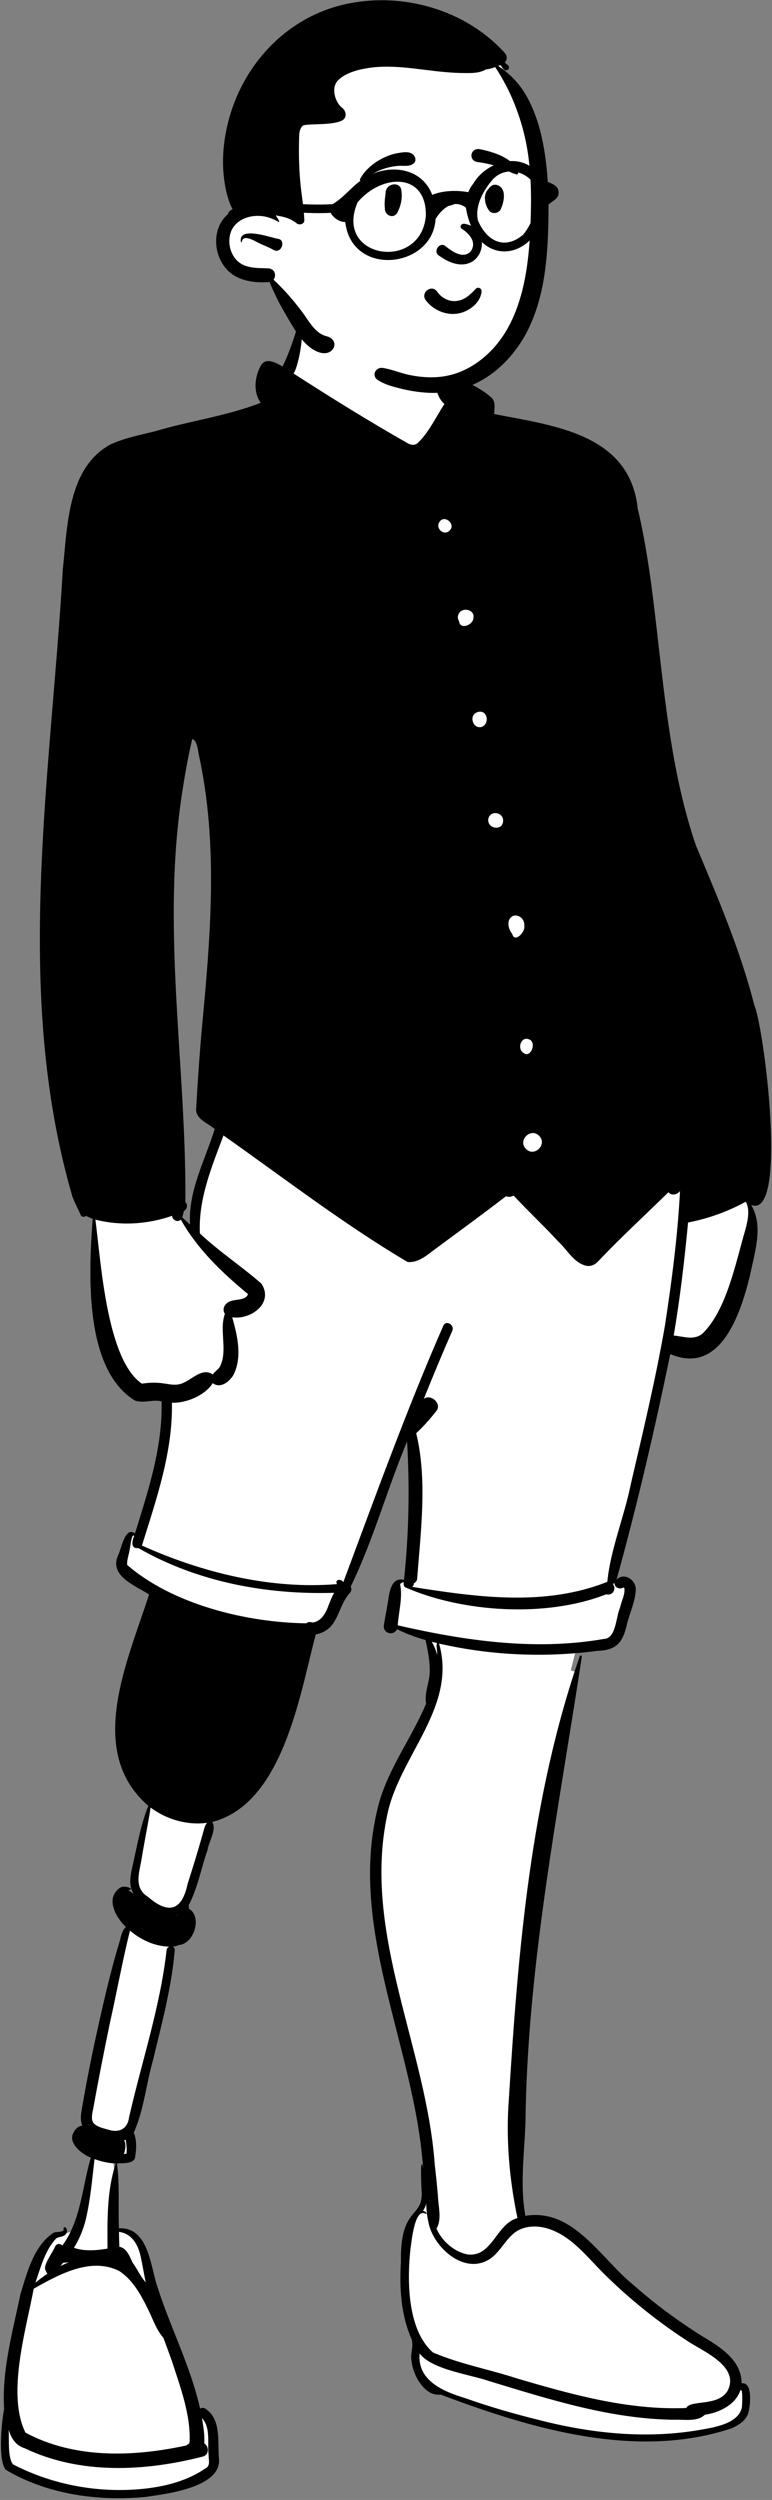<?xml version="1.0" encoding="UTF-8"?>
<svg width="213px" height="689px" viewBox="0 0 213 689" version="1.1" xmlns="http://www.w3.org/2000/svg" xmlns:xlink="http://www.w3.org/1999/xlink">
    <rect x="0" y="0" width="213" height="689" fill="#808080" stroke="none"/>
    <!-- Generator: Sketch 62 (91390) - https://sketch.com -->
    <title>peep-standing-29</title>
    
    <g id="Introduction" stroke="none" stroke-width="1" fill="none" fill-rule="evenodd">
        <g id="variations-standing" transform="translate(-3484, -912)">
            <g id="a-person/standing" transform="translate(3437, 854)">
                <g id="pose/standing/shirt-2" transform="translate(-28.736, 150.264)">
                    <path d="M234.846,367.564 C234.096,374.13 231.679,387.712 230.493,394.383 C230.148,396.322 229.906,397.681 229.837,398.126 C223.122,433.157 220.374,468.754 219.099,504.344 C218.725,508.975 218.911,513.594 219.718,518.171 C219.759,518.406 219.802,518.641 219.847,518.875 C220.072,518.829 220.301,518.787 220.533,518.749 C229.977,517.218 236.338,524.1 242.485,530.59 C244.888,533.127 247.258,535.625 249.745,537.619 C255.715,542.935 262.176,547.665 268.946,551.912 C271.714,553.538 274.854,555.46 276.974,558.009 C278.417,559.745 279.38,561.777 279.355,564.219 L279.346,565.057 L280.176,564.929 C280.424,564.891 280.631,564.905 280.799,564.984 C280.977,565.069 281.099,565.223 281.198,565.404 C281.639,566.212 281.638,567.495 281.662,568.467 C281.669,568.716 281.675,568.948 281.685,569.153 C281.76,572.071 280.438,573.996 278.448,575.313 C275.35,577.363 270.728,578.009 266.982,578.555 C266.288,578.656 265.624,578.752 264.998,578.852 C241.952,581.318 218.62,575.092 197.296,566.658 C197.236,566.635 197.176,566.611 197.116,566.587 C197.058,566.598 197,566.607 196.94,566.615 C195.241,566.838 193.78,565.934 192.624,564.627 C191.026,562.82 189.986,560.208 189.738,558.182 C189.52,557.2 189.657,556.288 189.778,555.383 C189.939,554.18 190.075,552.992 189.699,551.827 C186.758,545.152 186.371,537.893 186.792,530.782 C186.677,521.978 188.703,519.494 190.352,517.525 C191.736,515.872 192.854,514.531 192.494,510.778 C192.449,510.224 192.274,506.658 192.35,504.887 L192.902,504.809 C192.027,492.218 188.854,479.749 185.679,467.29 C180.508,446.998 175.315,426.729 180.297,405.987 C181.869,399.593 184.98,393.932 188.1,388.236 C190.08,384.622 192.067,380.994 193.686,377.166 C193.715,377.097 193.744,377.028 193.773,376.959 C193.757,376.891 193.742,376.823 193.729,376.754 C193.423,375.168 193.802,373.552 194.162,371.925 C194.491,370.439 194.814,368.942 194.737,367.448 C194.709,364.637 194.155,361.947 193.572,359.223 C193.542,359.084 193.512,358.944 193.482,358.805 C193.346,358.767 193.209,358.728 193.073,358.689 C190.406,357.918 187.8,356.973 185.297,355.738 L184.626,355.408 L184.328,356.092 C184.233,356.309 184.094,356.475 183.927,356.589 C183.743,356.715 183.528,356.777 183.312,356.786 C183.077,356.795 182.839,356.742 182.634,356.628 C182.472,356.538 182.33,356.41 182.229,356.245 C181.943,355.079 182.262,353.848 182.547,352.628 C182.735,351.823 182.919,351.021 182.981,350.24 C183.073,349.793 183.153,349.271 183.237,348.713 C183.471,347.158 183.716,345.281 184.558,344.164 C184.798,343.846 185.09,343.599 185.467,343.476 C185.828,343.359 186.257,343.356 186.766,343.474 C187.065,343.543 187.321,343.637 187.537,343.755 C187.57,343.455 187.603,343.156 187.635,342.856 C188.981,330.162 189.237,317.36 188.49,304.619 C188.432,303.631 188.368,302.644 188.298,301.657 C187.897,302.565 187.505,303.474 187.122,304.385 C184.828,309.841 182.814,315.501 180.802,321.16 C177.986,329.079 175.173,336.994 171.583,344.332 C171.525,344.451 171.466,344.57 171.408,344.689 C171.477,344.764 171.534,344.854 171.581,344.952 C171.666,345.128 171.71,345.313 171.675,345.497 C171.642,345.675 171.537,345.844 171.371,346.008 C170.038,347.297 169.344,349.023 168.672,350.753 C168.638,350.84 168.604,350.927 168.57,351.015 C168.065,352.605 167.237,354.048 166.113,355.153 C165.114,356.135 163.881,356.85 162.444,357.121 C162.293,357.149 162.143,357.172 161.993,357.19 C161.956,357.347 161.919,357.503 161.883,357.656 C161.704,358.416 161.518,359.216 161.323,360.052 C159.048,369.834 155.646,384.505 149.513,395.303 C145.588,402.214 140.548,407.559 133.886,408.813 C133.401,408.904 132.916,408.972 132.432,409.018 C132.836,409.221 133.175,409.497 133.41,409.882 C134.177,411.136 133.412,412.843 132.833,414.409 C132.491,415.334 132.166,416.232 132.037,417.027 C131.415,418.803 130.894,420.626 130.373,422.452 C129.418,425.799 128.466,429.155 126.847,432.22 C126.787,432.335 126.725,432.449 126.663,432.563 C126.728,432.639 126.778,432.721 126.817,432.816 C126.881,432.976 126.893,433.132 126.875,433.323 C126.859,433.494 126.825,433.633 126.751,433.764 C126.907,433.827 127.061,433.904 127.212,433.996 C127.933,434.437 128.374,435.109 128.593,435.875 C128.859,436.804 128.806,437.867 128.522,438.875 C128.226,439.925 127.676,440.919 126.937,441.641 C126.318,442.247 125.564,442.661 124.715,442.71 C124.657,442.714 124.6,442.715 124.543,442.715 C124.498,442.746 124.452,442.775 124.405,442.801 C124.03,443.013 123.507,443.127 123.017,443.136 L122.849,444.534 C122.955,444.652 122.971,444.714 122.963,444.777 C122.242,453.43 120.181,461.867 118.132,470.271 C117.751,471.831 117.371,473.39 116.999,474.948 C116.276,477.432 115.742,479.991 115.208,482.552 C114.331,486.756 113.459,490.966 111.71,494.841 C111.666,494.937 111.622,495.033 111.578,495.129 C111.621,495.22 111.662,495.313 111.702,495.407 C112.575,497.497 112.396,499.912 111.963,502.089 C111.257,502.895 109.931,502.826 108.829,502.859 C108.405,502.872 107.999,502.885 107.633,502.923 C107.4,502.947 107.152,502.985 106.895,503.028 C106.932,503.262 106.968,503.496 107.001,503.73 C107.536,507.481 107.516,511.3 107.498,515.105 C107.488,517.256 107.478,519.402 107.565,521.53 C107.575,521.781 107.587,522.032 107.6,522.283 C107.83,522.248 108.068,522.224 108.316,522.211 C110.727,522.079 112.402,523.069 113.622,524.619 C115.506,527.015 116.356,530.663 117.104,533.772 C117.307,534.618 117.502,535.428 117.704,536.167 C119.24,541.303 121.206,546.251 123.173,551.197 C125.793,557.79 128.415,564.378 129.981,571.373 L130.22,572.44 L131.101,571.79 C131.18,571.731 131.272,571.69 131.375,571.686 C131.477,571.683 131.584,571.716 131.694,571.78 C134.841,573.666 134.875,577.555 135.008,580.831 C135.019,581.12 135.031,581.405 135.044,581.686 C135.013,582.377 135.064,583.123 135.117,583.879 C135.245,585.693 135.511,587.676 133.974,588.836 C123.11,596.225 108.42,596.013 95.864,594.072 C90.858,593.161 85.972,591.639 81.332,589.556 C79.578,588.963 78.266,588.335 77.464,587.303 C76.782,586.428 76.501,585.264 76.611,583.648 C76.302,580.71 76.567,577.914 76.828,575.113 C77.054,572.687 77.277,570.257 77.157,567.811 C77.525,558.418 79.679,549.133 81.796,539.988 C81.881,539.621 81.965,539.255 82.05,538.889 C82.174,538.502 82.299,538.106 82.425,537.704 C84.056,532.533 85.98,526.197 90.663,523.301 C90.793,523.272 91.003,523.266 91.235,523.246 C91.853,523.195 92.583,523.112 93.017,522.902 C93.029,522.897 93.04,522.891 93.052,522.885 L92.785,523.785 L94.179,523.189 C94.501,523.051 94.838,522.948 95.183,522.883 C95.297,522.862 95.411,522.845 95.527,522.831 C95.583,522.719 95.638,522.607 95.693,522.494 C97.589,518.581 98.47,514.317 99.343,510.053 C99.883,507.418 100.421,504.784 101.213,502.239 C101.281,502.02 101.351,501.801 101.422,501.583 C101.208,501.518 100.996,501.444 100.788,501.364 C98.585,500.517 96.585,498.824 95.966,496.535 C96.115,495.889 96.424,495.182 96.891,494.652 C97.237,494.26 97.676,493.962 98.219,493.928 L99.197,493.866 L98.836,492.956 C98.478,492.054 98.427,491.027 98.537,490.06 C100.381,478.712 102.839,467.461 105.486,456.27 C106.494,452.108 107.572,447.961 108.789,443.855 C108.967,443.361 109.108,442.803 109.252,442.23 C109.549,441.042 109.821,439.743 110.688,438.995 C110.894,438.818 111.125,438.678 111.376,438.566 C111.153,438.366 110.935,438.16 110.722,437.951 C108.872,436.131 107.303,433.92 107.258,431.436 C107.171,430.391 107.666,429.316 108.431,428.648 C108.682,428.428 108.965,428.252 109.27,428.144 L110.442,428.864 C110.723,429.037 110.991,429.233 111.26,429.429 C111.486,429.594 111.713,429.758 111.945,429.911 L114.748,431.76 L112.938,428.935 C111.515,426.713 112.221,424.007 112.793,421.52 C112.948,420.849 113.1,420.19 113.215,419.555 C113.366,418.878 113.514,418.197 113.663,417.516 C114.562,413.393 115.469,409.217 117.049,405.335 C117.114,405.177 117.179,405.019 117.245,404.861 C117.115,404.753 116.986,404.642 116.856,404.53 C110.704,399.199 108.296,392.62 107.985,385.564 C107.536,375.395 111.396,364.248 114.815,354.323 C115.684,351.8 116.526,349.356 117.266,347.025 C117.316,346.865 117.367,346.704 117.417,346.543 C117.279,346.436 117.14,346.332 117.003,346.233 C116.165,345.632 115.16,345.074 114.124,344.501 C111.552,343.08 108.631,341.602 108.242,338.713 C108.285,337.161 108.895,335.663 109.478,334.19 C109.714,333.592 109.949,332.997 110.15,332.406 C110.306,331.71 110.781,330.807 111.386,330.398 C111.517,330.31 111.655,330.238 111.802,330.254 C111.933,330.269 112.054,330.356 112.179,330.487 L113.015,331.371 L113.377,330.21 C113.562,329.616 113.747,329.022 113.933,328.428 C117.475,317.086 121.068,305.536 120.745,293.556 C120.74,293.381 120.734,293.206 120.728,293.032 C120.553,292.975 120.375,292.925 120.194,292.883 C118.961,292.596 117.708,292.709 116.472,292.833 C114.918,292.989 113.373,293.203 111.979,292.161 C99.279,282.466 100.661,257.752 101.748,243.326 C101.763,243.138 101.777,242.949 101.791,242.759 C101.615,242.71 101.439,242.656 101.264,242.598 C100.674,242.401 100.11,242.16 99.597,241.855 L99.176,241.605 L98.792,241.908 C98.605,241.916 98.496,241.806 98.375,241.678 C97.879,241.152 97.389,240.196 96.9,239.023 C95.172,234.873 93.625,228.081 93.169,226.08 C93.157,226.03 93.147,225.982 93.135,225.93 C83.893,184.128 87.428,141.023 90.892,98.668 C91.14,95.642 91.387,92.619 91.629,89.601 C92.375,84.022 92.661,78.311 92.946,72.588 C93.53,60.877 94.102,49.111 98.731,38.35 C101.823,30.489 110.539,28.664 117.941,27.01 C118.144,26.965 118.346,26.92 118.548,26.875 C122.403,25.729 126.279,24.844 130.15,23.96 C136.082,22.605 142.002,21.251 147.652,19.028 C147.958,18.908 148.263,18.785 148.567,18.66 C148.35,18.438 148.15,18.202 147.97,17.952 C146.978,16.573 146.589,14.768 146.691,12.978 C146.797,11.121 147.432,9.268 148.521,7.896 C148.948,7.583 149.449,7.55 149.958,7.633 C150.956,7.795 151.996,8.385 152.843,8.851 C152.927,8.897 153.009,8.942 153.088,8.986 L153.724,9.333 L154.061,8.693 C155.392,6.167 156.316,3.383 157.219,0.65 C157.741,-0.928 158.256,-2.488 158.845,-3.967 C160.649,-7.772 163.744,-9.597 167.314,-10.299 C172.695,-11.358 179.131,-9.928 184.108,-8.689 C184.287,-8.643 184.467,-8.598 184.647,-8.552 C187.158,-7.916 189.851,-7.254 191.939,-5.69 C195.415,-2.919 196.153,1.389 196.938,5.615 C197.336,7.754 197.735,9.883 198.435,11.826 C198.514,12.044 198.597,12.261 198.684,12.478 C198.882,12.388 199.076,12.321 199.265,12.278 C202.017,11.65 208.059,15.221 210.141,17.123 C210.686,17.483 210.935,17.841 211.065,18.245 C211.28,18.917 211.211,19.688 211.161,20.448 C211.138,20.793 211.116,21.136 211.112,21.472 C211.11,21.668 211.113,21.867 211.12,22.068 C211.31,22.105 211.5,22.142 211.689,22.179 C212.915,22.416 214.166,22.649 215.433,22.884 C224.499,24.568 234.386,26.379 241.439,31.36 C246.37,34.843 249.886,39.899 250.708,47.582 C253.314,58.687 254.697,69.907 255.978,81.132 C256.15,82.615 256.321,84.1 256.491,85.584 C258.554,103.591 260.634,121.7 266.241,139.011 C266.791,140.356 267.325,141.651 267.859,142.948 C276.243,163.288 284.751,183.904 286.764,206.022 C287.855,216.592 287.689,227.27 285.877,237.748 C285.771,238.312 285.323,238.708 284.812,238.916 C284.25,239.144 283.577,239.165 283.074,238.848 L280.391,237.159 L282.092,239.831 C285.673,245.454 282.674,255.344 280.645,262.327 C280.344,263.361 280.061,264.335 279.818,265.227 C278.26,270.383 275.739,275.999 271.779,278.977 C270.281,280.105 268.573,280.845 266.629,281.01 C264.843,281.161 262.864,280.828 260.671,279.893 C260.396,279.776 260.13,279.654 259.873,279.531 C259.813,279.822 259.753,280.113 259.693,280.404 C255.386,301.295 250.579,322.002 244.873,342.565 L244.078,345.431 L246.086,343.234 C246.407,342.884 246.774,342.677 247.157,342.602 C247.587,342.517 248.029,342.592 248.436,342.775 C248.9,342.985 249.32,343.335 249.633,343.774 C249.918,344.176 250.115,344.653 250.17,345.171 C250.006,347.98 249.097,350.681 248.199,353.376 C247.72,354.814 247.242,356.25 246.869,357.698 C246.452,359.193 245.572,360.111 244.444,360.69 C242.717,361.576 240.46,361.719 238.331,361.876 C237.22,361.957 236.14,362.038 235.17,362.203 C235.025,362.228 234.878,362.255 234.729,362.285 C234.687,362.426 234.646,362.566 234.605,362.707 C234.319,363.698 234.068,364.698 233.816,365.699 C233.615,366.499 233.415,367.3 233.195,368.095 L234.564,368.491 C234.664,368.161 234.758,367.852 234.846,367.564 L234.846,367.564 Z M128.562,243.143 C128.609,237.143 130.752,231.486 132.875,225.837 C133.76,223.483 134.644,221.131 135.383,218.758 C135.426,218.617 135.47,218.476 135.513,218.335 C135.401,218.223 135.289,218.117 135.175,218.016 C134.634,217.535 133.965,217.098 133.282,216.655 C132.33,216.038 131.336,215.418 130.745,214.58 C130.382,214.064 130.193,213.458 130.319,212.631 C130.662,206.447 131.085,200.266 131.591,194.095 C131.71,192.777 131.829,191.459 131.949,190.141 C134.061,166.899 136.188,143.39 132.006,120.263 C131.821,119.21 131.607,118.168 131.392,117.125 C131.247,116.424 131.103,115.724 130.968,115.02 C130.949,114.917 130.927,114.78 130.902,114.62 C130.781,113.861 130.58,112.653 130.173,111.771 C129.806,110.975 129.268,110.465 128.624,110.353 C128.396,110.314 128.165,110.325 127.933,110.384 C127.891,110.549 127.85,110.717 127.809,110.886 C120.805,139.671 122.563,169.036 124.328,198.345 C125.139,211.829 125.951,225.301 125.901,238.698 C125.9,238.829 125.9,238.961 125.899,239.093 C125.983,239.118 126.063,239.162 126.135,239.227 C126.317,239.392 126.367,239.621 126.33,239.835 C126.286,240.095 126.123,240.343 125.872,240.475 C125.785,240.521 125.692,240.55 125.597,240.564 C125.569,240.69 125.541,240.816 125.511,240.941 C125.376,241.514 125.225,242.082 125.056,242.647 C125.015,242.786 124.973,242.924 124.929,243.062 C125.036,243.164 125.142,243.265 125.249,243.366 C125.964,244.044 126.684,244.718 127.412,245.384 L128.709,246.573 L128.605,244.818 C128.571,244.257 128.557,243.698 128.562,243.143 Z" id="🎨-Background" fill="#FFFFFF"></path>
                    <path d="M281.404,246.596 C278.745,255.52 276.304,268.735 269.532,275.305 C267.149,277.227 264.349,276.054 261.614,275.82 C263.377,265.496 264.593,255.087 265.575,244.662 C271.147,243.596 276.519,241.657 281.494,238.941 C282.786,241.102 281.979,244.389 281.404,246.596 M259.196,273.089 C256.629,287.837 253.129,302.399 249.742,316.941 C247.949,325.805 244.127,334.947 243.304,343.695 C226.018,350.579 207.317,347.903 189.439,345.093 C189.714,344.861 189.924,344.506 189.954,344.071 C190.398,343.87 190.762,343.469 190.828,342.87 C191.834,329.729 193.675,315.437 190.564,302.723 C192.619,300.874 194.457,298.725 196.169,296.558 C197.727,294.505 194.485,291.791 192.664,293.285 C195.185,286.999 197.787,280.746 200.515,274.545 C201.244,272.883 198.789,271.435 198.052,273.108 C187.893,296.312 179.322,320.061 170.461,343.794 C169.968,342.816 167.985,342.933 168.704,344.323 C150.55,345.837 131.601,341.214 114.898,333.695 C118.889,320.902 123.436,307.869 123.17,294.332 C127.079,294.514 132.362,292.293 134.431,288.933 C136.5,290.538 139.036,288.568 140.126,286.698 C142.645,281.793 141.251,275.806 139.794,270.778 C144.936,271.585 151.375,266.826 147.856,261.509 C142.42,256.749 136.216,252.695 130.886,247.679 C130.43,238.275 134.081,229.498 137.398,220.674 C154.155,232.461 170.584,245.142 188.18,255.546 C191.205,255.854 193.649,253.569 195.92,251.901 C202.401,247.101 208.941,242.365 215.327,237.436 C216.028,237.694 216.833,237.63 217.429,237.232 C221.507,241.591 225.818,245.616 229.852,249.997 C232.276,252.233 234.026,255.722 237.409,256.579 C238.991,256.868 239.998,256.214 241.012,255.119 C247.166,248.62 253.786,242.586 260.163,236.31 C260.983,237.375 262.564,237.015 263.353,235.995 C262.712,248.416 261.08,260.798 259.196,273.089 M247.799,345.183 C247.605,345.349 247.835,345.207 248.02,345.484 C248.207,347.267 247.158,349.078 246.807,350.828 C245.641,353.402 245.753,359.355 242.311,359.446 C223.297,362.748 204.085,359.935 185.48,355.69 C185.722,351.923 186.891,348.041 186.128,344.311 C186.439,344.031 186.769,343.837 187.137,343.761 C187.034,344.288 187.105,344.935 187.51,345.197 C203.429,352.175 226.492,353.617 243.014,347.131 C244.752,347.68 246.05,345.446 244.688,344.213 C244.919,344.183 245.139,344.102 245.327,343.96 C245.056,345.138 246.785,346.048 247.799,345.183 M194.863,360.217 C195.347,360.344 195.834,360.463 196.321,360.579 C195.948,361.47 196.487,362.756 196.34,363.757 C195.998,362.516 195.516,361.316 194.863,360.217 M166.454,349.999 C165.697,352.167 164.495,354.577 161.956,354.922 C161.363,354.682 160.679,354.725 160.232,355.132 C143.684,354.909 123.435,349.931 110.834,339.057 C110.682,337.569 111.392,336.072 111.54,334.591 C111.748,334.005 111.986,330.31 112.775,330.996 C112.174,332.465 111.655,334.621 113.948,334.404 C130.173,343.745 149.346,347.302 167.936,346.719 C167.345,347.755 166.899,348.878 166.454,349.999 M132.076,411.747 C130.652,416.838 129.129,421.905 127.501,426.935 C125.936,434.394 122.167,435.396 116.565,430.508 C112.511,428.059 114.221,423.66 114.834,419.869 C115.591,415.21 116.575,410.583 117.282,405.917 C121.747,409.218 127.368,410.839 132.892,410.117 C132.451,410.543 132.258,411.093 132.076,411.747 M124.614,435.633 C124.564,435.619 124.511,435.602 124.462,435.586 C124.519,435.567 124.573,435.545 124.628,435.526 C124.623,435.562 124.618,435.597 124.614,435.633 M121.695,445.234 C119.929,460.916 114.826,475.982 111.331,491.33 C110.937,494.511 108.502,495.672 105.567,494.665 C104.361,494.352 102.515,493.907 101.632,492.961 C100.625,491.88 101.309,489.773 101.532,488.512 C102.919,480.715 104.477,472.95 106.073,465.191 C107.973,456.761 109.518,448.163 111.594,439.828 C114.604,442.376 118.437,444.166 122.457,444.241 C122.068,444.384 121.742,444.715 121.695,445.234 M110.637,501.28 C110.4,501.332 110.162,501.375 109.923,501.413 C110.283,500.27 110.629,498.681 109.987,497.616 C110.134,497.564 110.276,497.507 110.414,497.443 C110.625,498.73 110.773,499.965 110.637,501.28 M108.59,533.613 C112.417,536.092 114.651,540.265 116.61,544.247 C117.869,546.803 118.895,549.886 120.821,552.064 C121.619,554.209 122.422,556.352 123.186,558.508 C125.475,565.605 128.33,573.134 128.055,580.619 C128.057,580.612 128.057,580.603 128.062,580.591 C128.036,580.779 127.972,580.959 127.929,581.143 C128.102,581.023 128.303,580.907 128.031,581.105 C128.006,581.084 127.93,581.153 127.927,581.148 C127.927,581.152 127.924,581.157 127.924,581.162 C127.941,581.148 127.957,581.136 127.979,581.121 C127.961,581.135 127.938,581.157 127.919,581.174 C127.919,581.179 127.917,581.186 127.915,581.193 C127.9,581.205 127.795,581.283 127.817,581.254 C127.568,581.368 127.364,581.525 127.174,581.714 C112.509,584.887 96.32,585.452 82.761,578.183 C77.551,567.601 82.896,549.918 85.034,538.521 C91.86,534.638 100.798,529.709 108.59,533.613 M114.494,529.411 C115.048,531.847 115.42,534.307 115.931,536.744 C114.431,535.127 113.659,533.097 112.35,531.387 C111.544,529.7 110.679,527.273 108.673,526.96 C108.618,525.591 108.581,524.22 108.562,522.85 C111.972,523.272 113.77,526.204 114.494,529.411 M133.073,582.845 C133.033,582.176 132.681,581.513 132.106,581.148 C132.238,578.79 131.834,576.5 131.465,574.175 C133.948,576.821 132.891,581.06 133.296,584.378 C133.264,585.698 133.906,587.38 132.368,588.061 C127.566,591.375 121.745,592.92 116.007,593.586 C103.489,595.017 90.475,592.72 79.291,586.912 C77.794,584.888 78.319,579.968 78.118,577.377 C78.826,579.689 80.067,581.746 82.524,582.47 C97.739,589.781 115.647,588.901 131.653,584.786 C132.702,584.504 133.123,583.689 133.073,582.845 M92.902,531.681 C92.99,531.575 93.073,531.468 93.158,531.359 C93.692,531.333 94.227,531.286 94.761,531.226 C93.962,531.545 93.175,531.891 92.408,532.278 C92.574,532.082 92.74,531.883 92.902,531.681 M99.383,519.537 C100.687,514.044 101.157,508.394 101.819,502.795 C103.739,503.474 105.663,503.942 107.681,503.996 C105.209,511.471 105.336,519.655 105.403,527.46 C102.37,527.974 99.103,528.261 96.129,527.249 C97.621,524.865 98.692,522.272 99.383,519.537 M119.847,288.888 C118.182,288.722 116.527,288.838 114.879,289.075 C105.124,282.459 103.586,255.325 102.054,243.871 C109.035,245.651 116.429,245.171 123.205,242.828 C123.333,244.076 124.761,244.72 125.63,243.878 C130.225,252.041 137.101,258.578 144.195,264.422 C144.111,264.149 144.052,264.649 144.157,264.459 C143.253,266.526 139.936,265.454 138.367,266.894 C137.36,267.643 137.148,268.953 137.79,269.828 C136.092,274.509 138.791,280.224 136.251,284.665 C135.68,285.326 134.937,285.802 134.446,286.544 C131.065,284.233 127.985,289.122 124.561,289.336 C124.585,289.336 124.609,289.336 124.635,289.334 C124.108,289.392 123.262,289.363 122.799,289.298 C121.817,289.146 120.838,288.987 119.847,288.888 M126.136,125.325 C126.853,120.659 127.689,116.02 128.774,111.427 C130.083,111.654 130.375,114.646 130.541,115.527 C136.143,140.825 133.718,166.86 131.318,192.394 C130.736,199.241 130.256,206.101 129.881,212.965 C129.397,216.121 133.034,217.192 134.975,218.92 C132.275,227.598 127.615,235.992 128.166,245.233 C127.442,244.57 126.725,243.899 126.012,243.224 C126.193,242.643 126.347,242.062 126.478,241.477 C127.365,241.016 127.646,239.744 126.886,239.074 C127.178,201.235 120.064,163.073 126.136,125.325 M196.936,51.67 C198.283,49.279 201.848,52.384 199.608,54.12 C198.049,55.38 195.888,53.311 196.936,51.67 M202.344,76.85 C203.435,74.847 206.98,75.841 206.317,78.215 C206.327,78.113 206.334,78.032 206.341,77.971 C206.435,79.904 202.68,81.472 202.42,79.002 C202.011,78.359 201.914,77.518 202.344,76.85 M207.35,104.049 C210.053,102.987 211.049,106.973 208.758,108.035 C206.295,108.908 204.939,104.929 207.35,104.049 M210.504,133.251 C211.171,130.996 214.582,131.591 214.558,133.91 C214.472,137.04 209.829,136.095 210.504,133.251 M216.095,161.578 C217.043,158.745 220.686,160.212 220.381,162.955 C220.779,164.54 217.701,167.738 217.078,165.148 C216.247,164.148 215.855,162.863 216.095,161.578 M221.818,194.25 C221.825,194.241 221.832,194.231 221.839,194.222 C223.866,195.174 222.112,199.508 220.158,197.917 C218.262,196.762 219.574,193.099 221.818,194.25 M224.485,220.774 C226.85,223.094 223.193,226.766 220.861,224.391 C218.494,222.075 222.148,218.403 224.485,220.774 M281.953,238.692 C281.984,238.76 282.017,238.829 282.055,238.893 C281.993,238.841 281.931,238.789 281.87,238.737 C281.896,238.723 281.924,238.709 281.953,238.692 M193.315,515.074 C193.404,516.792 193.532,518.525 193.946,520.189 C195.177,526.952 203.882,535.071 211.046,530.212 C214.332,527.903 215.772,523.436 219.69,521.987 C223.796,520.468 228.292,521.964 231.747,524.313 C235.747,527.031 238.863,530.904 242.268,534.286 C249.511,541.482 257.544,547.889 266.143,553.399 C270.643,556.188 280.067,560.37 276.337,566.899 C273.482,571.033 266.298,569.062 265.062,571.395 C249.128,572.049 233.536,567.7 218.389,563.247 C210.699,560.738 202.653,559.276 195.198,556.089 C188.053,549.844 188.029,536.102 189.013,527.295 C189.334,525.369 190.131,516.211 193.136,517.842 C194.029,517.939 192.733,516.954 192.414,517.074 C192.833,516.481 193.177,515.796 193.315,515.074 M280.022,566.463 C280.124,566.512 280.231,566.536 280.34,566.538 C280.654,567.34 280.499,570.603 280.44,571.165 C279.474,576.076 271.726,576.891 267.618,577.633 C253.185,579.903 238.506,578.316 224.426,574.696 C217.553,572.997 210.718,571.032 204.047,568.664 C198.116,566.864 190.793,563.874 191.521,556.371 C194.834,560.822 205.385,562.136 210.694,563.977 C227.354,569.027 244.257,574.461 261.84,574.635 C264.503,574.52 268.184,575.263 270.183,573.26 C274.42,572.656 278.815,570.314 280.022,566.463 M283.855,184.77 C279.996,169.593 273.786,155.148 267.741,140.747 C261.208,121.628 259.294,101.376 256.959,81.424 C255.675,70.167 254.287,58.925 251.689,47.88 C249.481,27.29 228.529,25.045 212.098,21.854 C212.121,20.096 212.662,18.096 210.896,16.971 C209.274,15.327 200.615,10.218 198.905,12.381 C198.233,10.75 197.905,8.942 197.587,7.202 C197.373,6.515 197.285,4.147 196.538,4.166 C196.378,8.801 194.407,15.587 198.361,19.069 C195.988,22.679 194.009,27.054 190.88,29.929 C190.883,29.926 190.885,29.924 190.887,29.922 C190.731,30.023 190.572,30.116 190.408,30.204 C190.446,30.173 190.22,30.256 190.035,30.315 C189.61,30.396 188.906,30.24 188.472,30.045 L188.477,30.045 C177.704,23.935 167.165,17.391 156.736,10.688 C158.227,8.487 160.156,-2.298 158.306,-3.793 C157.013,0.462 155.667,4.731 153.704,8.735 C152.003,7.809 149.252,6.143 147.819,8.32 C146.011,11.345 145.495,15.732 147.664,18.739 C138.342,22.405 128.289,23.689 118.664,26.554 C114.47,27.627 110.029,28.426 106.094,30.287 C94.368,36.78 94.358,52.778 93.072,64.56 C89.772,121.914 79.304,181.204 95.696,237.467 C96.326,239.194 97.257,240.854 97.982,242.553 C98.269,243.226 99.015,243.204 99.506,242.839 C100.062,243.169 100.672,243.432 101.311,243.646 C100.238,258.274 98.783,284.996 112.931,293.719 C115.404,294.606 117.738,293.343 120.306,293.949 C120.648,306.474 116.662,318.505 112.97,330.372 C110.253,328.272 109.212,334.593 108.391,336.221 C105.632,342.053 112.997,344.663 116.86,347.183 C111.101,365.28 99.178,390.341 116.662,405.44 C114.807,409.999 113.855,414.983 112.789,419.789 C112.216,422.927 110.713,426.78 112.611,429.691 C112.097,429.352 111.612,428.953 111.089,428.632 C113.369,428.598 109.996,426.937 108.636,428.177 C104.836,431.001 107.65,436.176 110.495,438.83 C109.388,439.655 109.006,441.935 108.678,443.018 C107.334,447.465 106.156,451.965 105.066,456.481 C102.413,467.695 99.951,478.97 98.102,490.342 C97.977,491.456 98.05,492.589 98.447,493.592 C97.017,493.654 96.157,495.017 95.702,496.208 C95.056,498.875 98.479,501.498 100.805,502.401 C98.354,510.521 98.134,519.558 92.94,526.607 C92.382,526.066 91.427,525.969 90.949,526.868 C90.428,528.357 87.224,532.405 88.425,533.618 C88.465,533.909 88.615,534.196 88.838,534.379 C87.691,535.151 86.596,535.973 85.506,536.834 C86.964,532.669 88.174,527.808 91.308,524.599 C92.135,524.128 93.191,524.287 93.852,523.502 C94.334,522.928 94.357,522.244 93.875,521.682 C93.647,521.414 93.123,521.699 93.263,522.037 C93.662,522.995 91.206,522.826 90.641,523.021 C85.127,526.44 83.148,534.21 81.362,540.102 C79.216,550.451 76.212,560.999 76.875,571.643 C76.162,575.366 75.135,585.598 77.298,588.412 C88.715,595.202 102.88,597.195 116.007,595.888 C121.859,595.042 137.222,593.19 136.125,585.085 C135.757,580.508 136.817,574.395 132.328,571.539 C131.812,571.238 131.316,571.321 130.95,571.591 C128.205,559.332 122.243,548.313 118.664,536.353 C117.164,530.865 116.078,521.464 108.55,521.874 C108.308,515.96 108.82,509.898 108.001,504.041 C108.001,504.043 108.001,504.043 107.999,504.043 C107.994,504.029 107.987,504.015 107.98,504.003 C109.526,503.816 112.127,504.228 112.946,502.615 C113.365,500.344 113.571,497.677 112.632,495.507 C115.454,489.286 116.045,482.069 117.962,475.501 C120.344,465.506 123.089,455.504 123.944,445.234 C123.989,444.687 123.695,444.348 123.303,444.22 C123.913,444.209 124.562,444.057 125.029,443.793 C129.245,443.551 131.651,436.077 127.858,433.763 C127.891,433.441 127.848,433.158 127.751,432.924 C130.316,428.033 131.202,422.689 133.005,417.573 C133.345,415.296 135.588,411.932 134.291,409.884 C153.76,404.837 158.405,375.042 162.849,358.192 C169.268,356.941 168.66,350.842 172.144,346.887 C172.755,346.297 172.784,345.588 172.496,345.017 C178.657,332.424 182.542,318.137 188.052,305.033 C188.796,317.736 188.544,330.499 187.199,343.154 C183.13,342.212 183.114,347.821 182.547,350.513 C182.252,352.187 181.958,353.858 181.663,355.531 C181.231,357.993 184.404,358.697 185.254,356.749 C187.795,358.003 190.441,358.963 193.148,359.745 C193.721,362.428 194.276,365.073 194.298,367.843 C194.467,371.015 192.709,374.193 193.303,377.262 C189.383,386.592 183.236,394.597 180.402,404.319 C171.037,438.341 190.146,471.472 192.464,505.231 C191.487,500.974 192.057,511.371 192.096,512.23 C192.201,519.16 186.122,515.949 186.354,531.113 C185.925,538.33 186.337,545.722 189.294,552.417 C189.949,554.477 188.825,556.528 189.304,558.641 C189.773,562.47 192.913,568.271 197.307,567.692 C222.375,577.165 251.417,585.756 277.785,576.935 C279.618,576.024 281.53,574.846 282.188,572.8 C282.75,570.975 283.508,564.065 280.34,564.6 C280.408,558.314 274.424,554.517 269.599,551.683 C262.852,547.451 256.414,542.737 250.466,537.438 C241.45,530.215 234.019,516.262 220.692,518.421 C218.957,508.928 220.775,499.246 220.761,489.664 C221.629,447.408 229.958,405.98 236.261,364.35 C236.317,363.99 235.823,363.838 235.702,364.198 C222.129,403.265 218.685,445.181 216.134,486.216 C215.291,497.247 216.243,508.227 218.507,519.046 C212.545,520.683 211.623,529.949 204.66,529.058 C200.961,528.283 197.648,525.369 196.162,521.938 C197.744,519.37 196.625,515.781 196.561,512.863 C196.316,510.033 196.029,507.205 195.694,504.382 C193.386,471.958 175.584,440.589 182.605,407.803 C185.961,391.678 201.891,378.15 196.872,360.709 C211.176,363.993 226.082,364.644 240.63,362.712 C245.91,362.548 247.597,360.323 248.704,355.412 C249.501,352.14 251.131,348.926 251.158,345.529 C250.922,342.888 247.738,341.045 245.833,343.128 C251.543,322.552 256.355,301.822 260.664,280.92 C274.584,286.879 280.067,269.731 282.627,259.404 C283.861,253.219 286.518,245.607 282.967,239.823 C293.353,243.955 286.448,190.383 283.855,184.77" id="🖍-Ink" fill="#000000"></path>
                </g>
                <g id="Head" stroke-width="1" transform="translate(95.946, 42.662)">
                    <g id="head/Short-2">
                        <path d="M96.246,53.403 C98.948,51.466 94.919,45.093 93.55,43.197 C92.359,40.724 91.168,38.25 89.977,35.777 C90.122,33.748 88.137,31.943 86.176,32.56 C84.469,31.339 81.611,31.924 80.744,33.836 C61.876,25.635 29.23,29.047 27.541,54.353 C23.892,61.558 20.274,68.825 17.036,76.224 C12.543,76.465 10.365,81.912 13.04,85.433 C13.396,91.149 17.028,91.601 21.876,91.347 C23.823,91.859 25.841,92.136 27.301,93.637 C28.411,94.768 29.165,96.203 29.893,97.596 C33.252,104.02 37.52,109.578 43.305,114.022 C52.302,120.741 64.481,125.566 75.7,122.295 C99.818,112.842 104.555,75.066 96.246,53.403 L96.246,53.403 Z" id="🎨-Background" fill="#FFFFFF"></path>
                        <path d="M45.911,16.589 C61.669,12.937 79.371,17.838 90.308,29.914 C91.077,30.762 90.994,31.867 90.317,32.582 C90.633,32.838 90.942,33.102 91.255,33.365 C91.583,33.642 91.535,34.199 91.255,34.481 C90.977,34.758 90.4,34.815 90.137,34.481 L89.746,33.991 C89.552,33.746 89.36,33.5 89.175,33.248 C88.949,33.331 88.728,33.419 88.507,33.504 C91.849,35.72 94.635,38.664 96.544,42.207 C98.61,46.04 99.928,50.131 100.786,54.387 C102.314,61.981 102.536,69.768 102.331,77.49 L102.32,77.904 C102.056,87.211 101.147,96.672 97.214,105.231 C94.06,112.09 88.455,118.397 81.428,121.4 C77.381,123.127 73.03,123.865 68.634,123.556 C66.316,123.395 64.006,123.03 61.75,122.473 L61.208,122.339 C59.152,121.825 57.021,121.23 55.266,120.056 C53.466,118.849 54.679,116.453 56.665,116.745 C59.056,117.098 61.334,118.093 63.706,118.61 C66.027,119.117 68.376,119.383 70.753,119.314 C74.959,119.195 78.789,117.906 82.266,115.564 C95.559,106.608 97.173,88.6 97.52,74.047 C97.689,66.937 97.428,59.734 95.789,52.788 C94.214,46.109 91.505,39.532 87.669,33.827 C86.824,34.142 85.978,34.405 85.078,34.488 C83.474,35.451 81.566,35.476 79.71,35.476 L79.452,35.476 C77.521,35.474 75.59,35.36 73.669,35.187 C66.87,34.585 59.873,33.059 53.038,34.031 L52.759,34.071 C49.945,34.494 46.458,35.38 44.391,37.401 C42.159,39.581 43.655,43.708 45.422,45.018 C46.564,45.867 46.921,47.777 45.422,48.547 C42.463,50.071 35.3,49.225 34.495,50.069 C33.529,51.078 33.596,52.615 33.569,53.924 L33.567,54.011 C33.467,57.736 33.56,61.45 33.875,65.167 C34.179,68.76 34.87,72.36 35.025,75.962 C35.077,77.15 33.64,77.51 32.854,76.858 C32.7,76.73 32.541,76.609 32.382,76.5 C30.954,75.491 29.332,75.064 27.591,74.794 C27.5,74.779 27.429,74.734 27.377,74.674 L27.356,74.647 L27.171,74.799 C27.532,75.247 27.841,75.754 28.085,76.323 C28.135,76.436 28.028,76.581 27.903,76.505 C25.494,75.076 22.873,74.469 20.101,75.048 C17.607,75.567 15.351,77.145 14.62,79.672 C13.948,81.997 14.442,84.677 15.95,86.59 C18.18,89.425 21.801,89.169 25.05,89.299 C25.687,89.325 26.397,89.633 26.694,90.24 C27.043,90.956 27.019,91.444 26.694,92.157 C26.649,92.259 26.589,92.352 26.52,92.435 C26.795,92.662 27.056,92.91 27.309,93.164 L28.158,94.016 C28.738,94.601 29.315,95.191 29.871,95.795 C31.505,97.573 33.042,99.464 34.488,101.396 L34.622,101.576 C36.316,103.889 38.073,107.229 41.01,107.959 C42.017,108.21 42.952,108.705 43.251,109.793 C43.551,110.881 42.845,111.936 41.898,112.391 C40.254,113.18 38.169,112.242 36.813,111.246 C33.889,109.096 31.978,105.589 30.182,102.501 L29.69,101.658 C28.765,100.064 27.861,98.453 27.09,96.779 C26.651,95.824 26.178,94.876 25.77,93.906 C25.651,93.624 25.532,93.338 25.44,93.044 C25.309,93.072 25.176,93.091 25.05,93.098 C21.129,93.354 16.615,92.733 13.781,89.764 C9.875,85.67 9.416,78.351 13.855,74.446 C14.323,74.033 14.85,73.671 15.42,73.36 C14.627,72.021 14.102,70.469 13.715,69.011 C13.15,66.883 12.834,64.714 12.677,62.519 C12.361,58.042 12.886,53.484 13.964,49.135 C17.873,33.372 29.876,20.305 45.911,16.589 Z M17.515,82.001 C16.739,77.51 25.744,80.831 27.708,81.144 L27.765,81.153 C30.017,81.465 28.762,85.408 26.545,84.233 L26.478,84.196 C25.278,83.51 23.959,83.019 22.702,82.438 L22.433,82.312 C21.433,81.833 18.13,79.683 17.771,82.001 C17.752,82.129 17.536,82.127 17.515,82.001 Z" id="🖍-Ink" fill="#000000"></path>
                    </g>
                    <g id="face/Smile" transform="translate(37.761, 44.084)" fill="#000000">
                        <path d="M34.813,57.102 C33.216,56.452 31.792,55.368 30.75,53.983 C30.388,53.501 30.294,52.993 30.37,52.528 C30.456,52.005 30.766,51.531 31.189,51.213 C31.613,50.894 32.143,50.737 32.656,50.817 C33.101,50.887 33.545,51.13 33.896,51.635 L33.969,51.736 C34.589,52.572 35.395,53.258 36.315,53.7 C37.201,54.126 38.192,54.325 39.217,54.21 C41.17,53.989 42.516,52.935 43.947,51.504 C44.124,51.323 44.302,51.137 44.48,50.947 C44.593,50.776 44.749,50.665 44.923,50.607 C45.115,50.543 45.333,50.547 45.533,50.616 C45.725,50.683 45.898,50.81 46.013,50.98 C46.123,51.14 46.185,51.339 46.165,51.567 C46.034,53.051 45.257,54.375 44.153,55.414 C42.927,56.569 41.301,57.368 39.771,57.648 C38.086,57.956 36.368,57.735 34.813,57.102 L34.813,57.102 Z M40.567,34.216 C42.36,35.304 45.093,37.841 43.163,40.538 C40.892,42.916 37.623,40.19 36.012,38.956 C34.518,38.001 32.839,40.459 34.225,41.575 C45.868,50.177 50.593,34.501 41.474,32.937 C40.47,32.765 40.097,33.88 40.567,34.216 Z M19.703,24.21 C19.901,21.755 23.647,21.198 24.02,23.627 C24.353,25.802 23.96,27.801 22.978,29.76 C22.04,31.631 19.682,30.758 19.503,29.054 C19.264,26.77 19.58,25.737 19.703,24.21 Z M48.217,23.123 C48.739,22.44 49.493,21.975 50.396,22.238 C53.219,23.061 52.387,27.06 51.396,29.007 C50.857,30.064 49.116,30.332 48.329,29.401 C47.047,27.883 46.433,24.852 48.063,23.357 C48.107,23.28 48.156,23.202 48.217,23.123 Z M22.939,13.469 L23.384,13.392 C24.764,13.153 26.479,12.925 27.454,14.031 C27.972,14.618 28.15,15.709 27.454,16.271 C26.231,17.259 24.878,16.876 23.412,16.96 C22.204,17.029 21.042,17.228 19.878,17.56 C17.325,18.289 15.244,19.618 13.063,21.078 C12.777,21.27 12.485,20.905 12.622,20.638 C13.881,18.177 16.32,16.155 18.764,14.923 C20.068,14.265 21.496,13.72 22.939,13.469 Z M45.644,12.367 L45.985,12.437 C49.699,13.211 54.524,14.759 56.282,18.399 C56.349,18.914 56.278,19.024 56.221,19.096 L56.202,19.12 C56.154,19.182 56.116,19.267 55.893,19.337 C55.831,19.322 55.768,19.307 55.705,19.29 C54.899,19.079 54.261,18.789 53.643,18.487 L52.974,18.158 C52.197,17.778 51.414,17.412 50.583,17.141 C48.811,16.565 46.988,16.158 45.137,15.941 C44.736,15.894 44.35,15.759 44.045,15.528 C43.756,15.308 43.535,15.003 43.434,14.599 C43.303,14.075 43.341,13.679 43.622,13.206 C43.834,12.852 44.137,12.606 44.484,12.465 C44.839,12.321 45.243,12.287 45.644,12.367 Z" id="🖍-Ink"></path>
                    </g>
                    <g id="facial-hair/*-None" transform="translate(29.211, 80.109)"></g>
                    <g id="accessories/Glasses-5" transform="translate(11.162, 57.119)" fill="#000000">
                        <path d="M87.18,17.641 C86.508,19.465 85.486,21.364 84.236,22.899 C79.179,27.173 74.265,24.807 71.77,19.014 C70.822,14.921 73.339,10.512 76.006,7.5 C79.859,3.647 86.145,5.67 87.916,10.25 C88.024,10.844 88.089,11.436 88.12,12.026 C88.083,13.943 87.852,15.582 87.18,17.404 M38.571,13.963 C45.233,6.054 57.696,5.631 57.378,17.803 C55.947,33.21 31.849,29.428 38.571,13.963 Z M89.275,7.365 C89.042,6.971 88.783,6.589 88.5,6.224 C88.395,6.162 88.335,5.611 87.951,5.57 C82.815,-0.085 73.792,3.124 70.532,8.758 C69.936,9.471 69.451,10.305 69.092,11.186 C65.88,10.598 62.135,10.712 59.148,11.923 C56.185,4.203 47.216,3.514 41.306,6.812 C37.63,8.617 35.246,12.395 31.671,14.471 C23.266,15.075 14.246,13.196 5.994,15.3 C-0.515,16.65 4.926,19.939 6.017,17.744 C13.798,15.45 23.016,17.389 31.095,16.872 C31.935,18.29 33.546,19.45 35.151,19.401 C36.885,34.74 59.301,32.196 60.074,18.561 C60.951,17.177 62.042,15.852 63.603,14.99 C64.201,14.867 64.778,14.706 65.306,14.458 C66.208,14.331 67.597,14.712 68.427,15.462 C71.27,32.483 87.646,30.5 90.572,15.589 C90.631,15.53 90.793,15.308 90.918,14.951 C91.92,13.629 94.372,13.138 93.98,10.906 C93.632,8.674 90.807,8.701 89.275,7.365 Z" id="🖍-Ink"></path>
                    </g>
                </g>
            </g>
        </g>
    </g>
</svg>